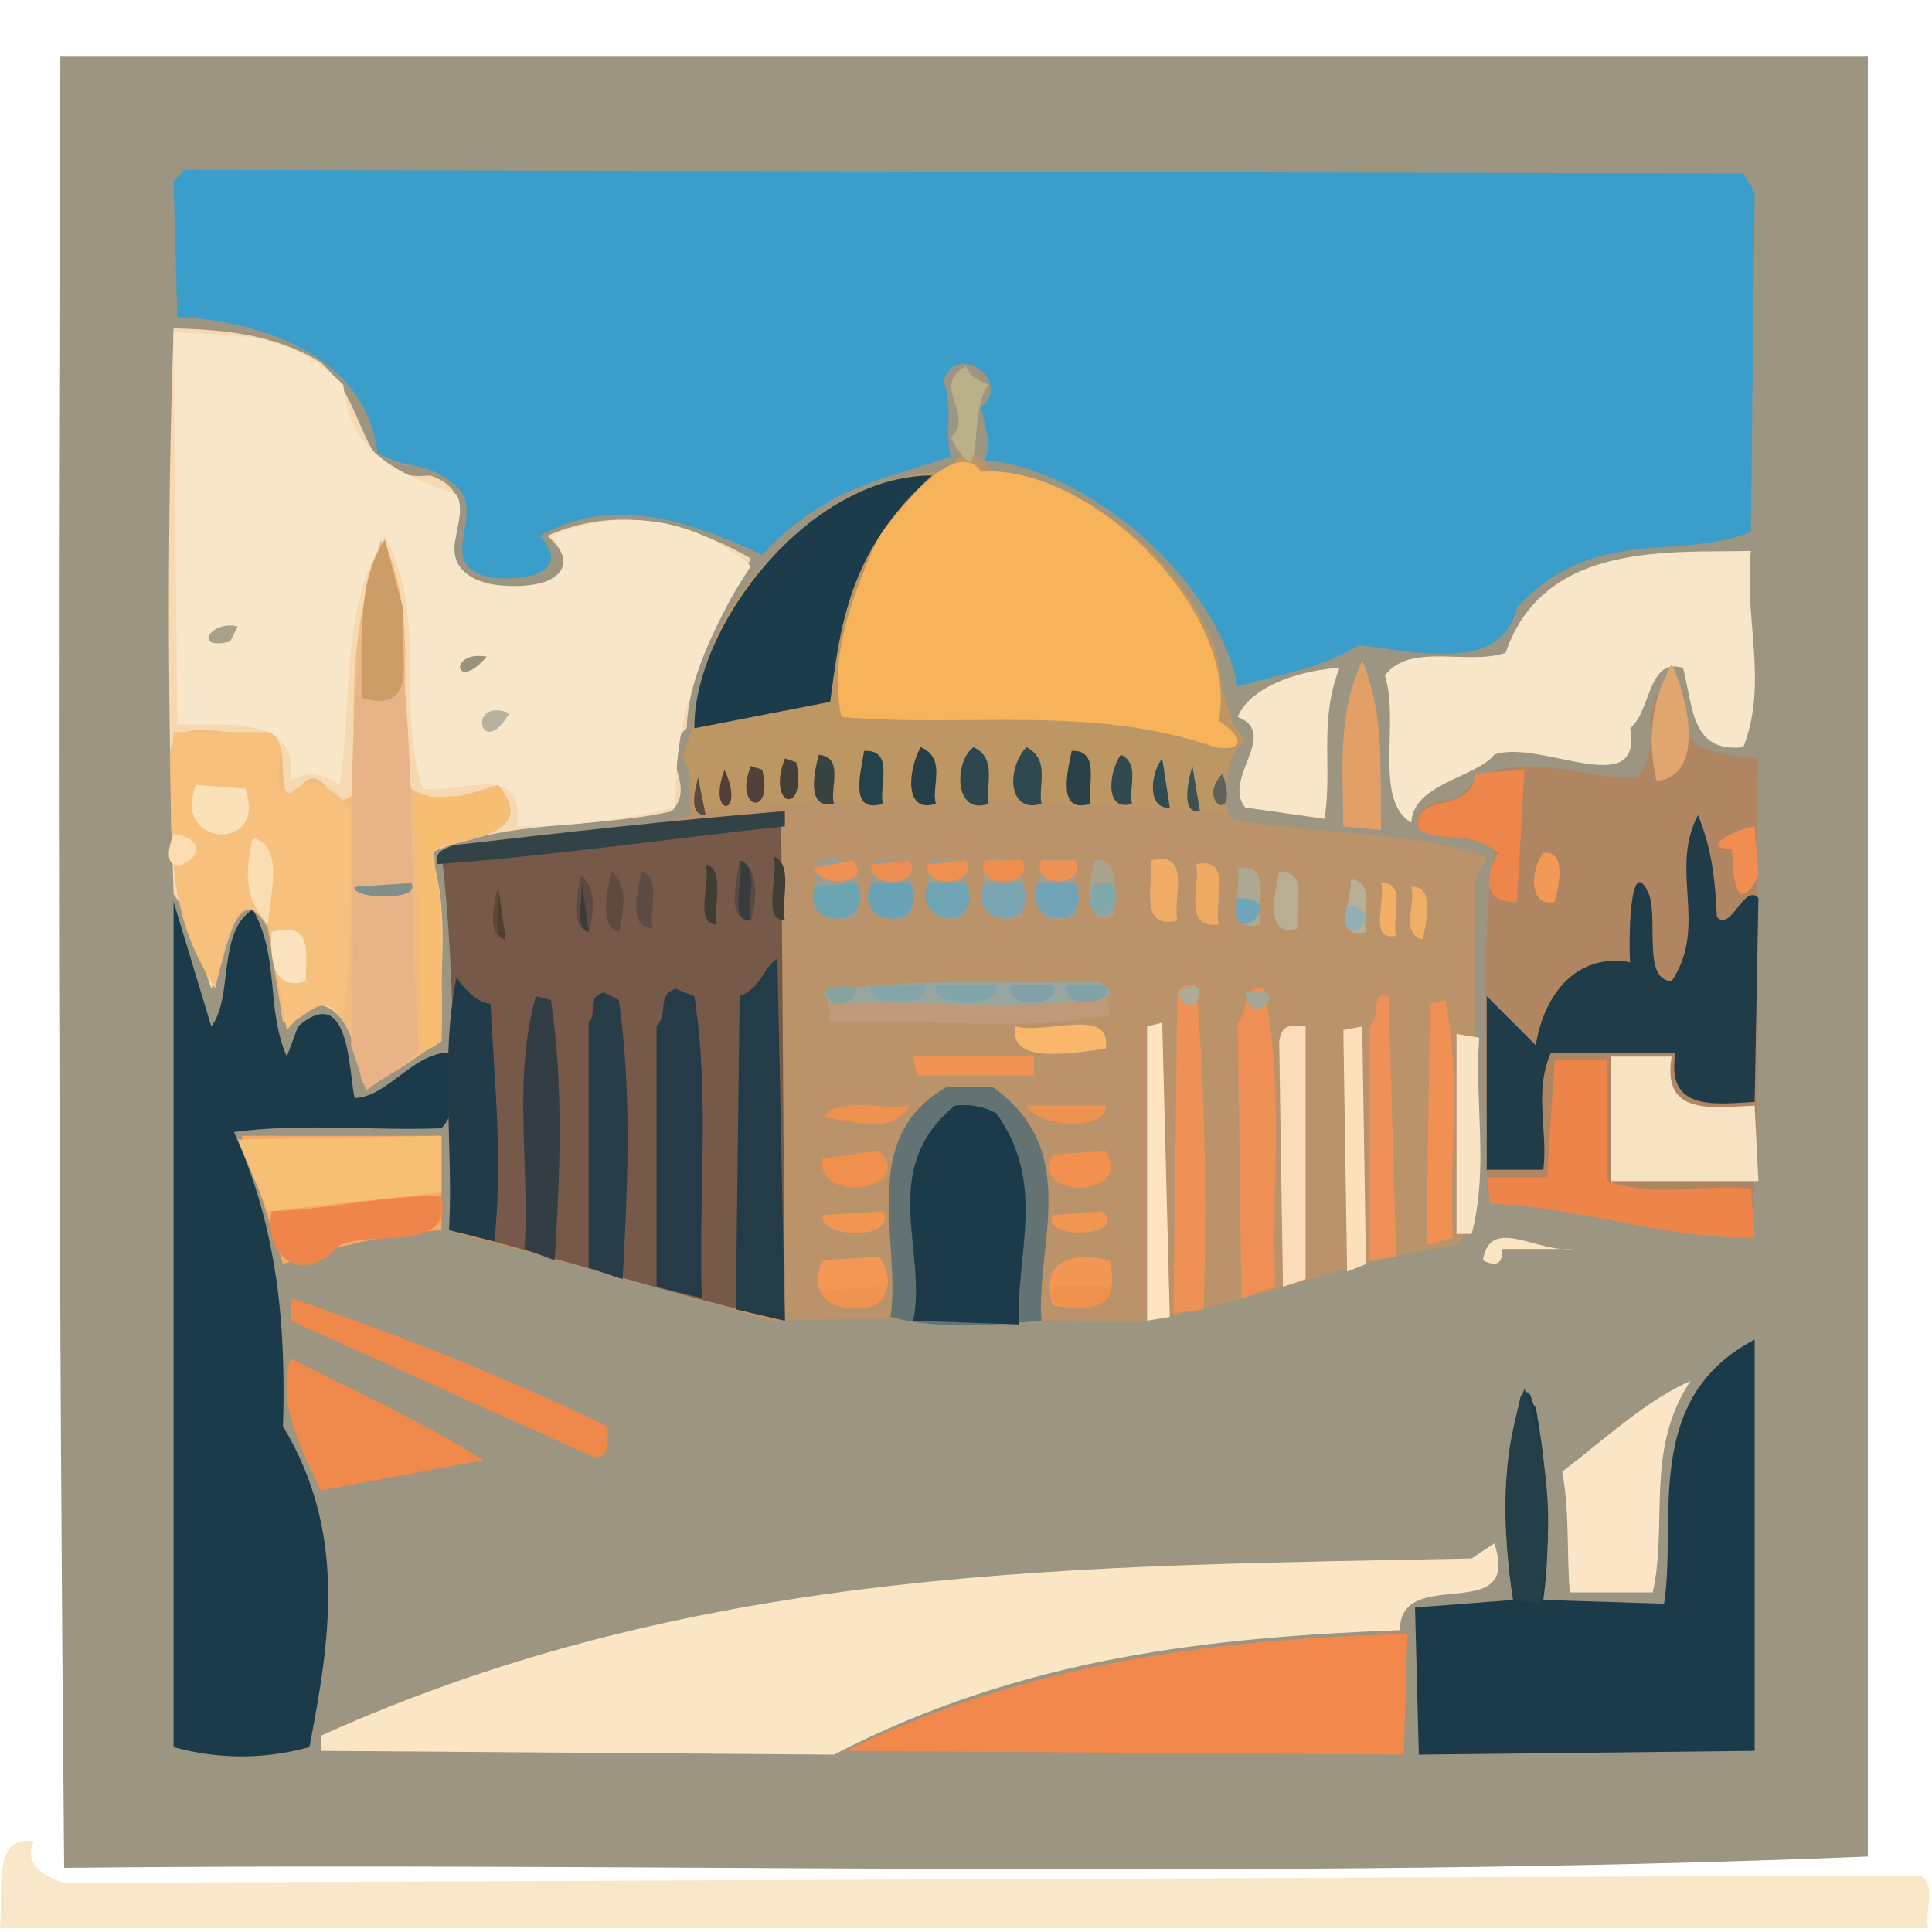 <?xml version="1.0" ?>
<svg xmlns="http://www.w3.org/2000/svg" version="1.1" width="512" height="512">
  <rect width="100%" height="100%" fill="#808080" stroke="none"/>
  <defs/>
  <g>
    <path d="M 0.0 0.0 L 512.0 0.0 L 512.0 512.0 L 0.0 512.0 L 0.0 0.0" stroke-width="0.0" fill="rgb(255, 255, 255)" opacity="1.0" stroke="rgb(0, 0, 0)" stroke-opacity="0.0" stroke-linecap="round" stroke-linejoin="round"/>
    <path d="M 16.0 15.0 C 15.242 175.0 15.523 335.0 17.0 495.0 C 176.333 493.34 335.667 498.452 495.0 492.0 L 495.0 15.0 L 16.0 15.0" stroke-width="2.0" fill="rgb(155, 149, 129)" opacity="1.0" stroke="rgb(0, 0, 0)" stroke-opacity="0.0" stroke-linecap="round" stroke-linejoin="round"/>
    <path d="M 394.0 227.0 C 371.333 219.533 348.667 221.494 326.0 217.0 C 323.569 209.821 322.787 201.738 328.0 196.0 C 321.515 174.222 315.503 149.171 289.0 134.0 C 277.568 126.077 255.165 128.758 257.0 113.0 C 255.727 131.526 232.945 124.109 221.0 134.0 C 189.224 154.786 180.845 188.975 183.0 216.0 C 161.0 223.181 139.0 219.285 117.0 227.0 C 124.708 260.333 115.882 293.667 121.0 327.0 C 148.667 333.765 176.333 341.753 204.0 350.0 C 237.0 348.918 270.0 350.223 303.0 350.0 C 330.667 345.838 358.333 333.722 386.0 330.0 C 389.09 327.653 388.4 325.087 391.0 322.0 L 391.0 233.0 L 394.0 227.0" stroke-width="2.0" fill="rgb(186, 147, 106)" opacity="1.0" stroke="rgb(0, 0, 0)" stroke-opacity="0.0" stroke-linecap="round" stroke-linejoin="round"/>
    <path d="M 46.0 48.0 L 47.0 84.0 C 65.963 84.729 96.98 92.81 100.0 120.0 C 107.333 124.566 114.667 121.997 122.0 130.0 C 127.838 137.555 115.336 150.064 130.0 153.0 C 138.049 154.124 152.309 152.104 143.0 142.0 C 162.667 131.029 182.333 137.958 202.0 147.0 C 218.667 128.863 235.333 126.817 252.0 121.0 C 250.174 114.333 252.788 107.667 250.0 101.0 C 253.439 90.257 268.577 100.974 260.0 108.0 C 260.914 112.667 262.91 117.333 261.0 122.0 C 287.496 123.845 322.625 153.106 328.0 182.0 C 338.667 178.574 349.333 177.652 360.0 171.0 C 373.463 172.246 397.913 179.076 402.0 161.0 C 422.667 138.952 443.333 148.886 464.0 141.0 L 465.0 51.0 L 462.0 46.0 L 49.0 45.0 L 46.0 48.0" stroke-width="2.0" fill="rgb(59, 157, 201)" opacity="1.0" stroke="rgb(0, 0, 0)" stroke-opacity="0.0" stroke-linecap="round" stroke-linejoin="round"/>
    <path d="M 46.0 87.0 C 44.33 137.0 44.353 187.0 46.0 237.0 C 52.378 245.333 52.929 253.667 56.0 262.0 C 58.332 257.729 61.859 228.218 72.0 246.0 L 76.0 272.0 C 88.757 255.171 96.296 280.574 98.0 288.0 C 104.234 282.553 109.816 278.385 117.0 276.0 C 115.788 259.333 119.887 242.667 114.0 226.0 C 135.333 216.974 156.667 219.768 178.0 215.0 C 185.06 207.667 173.361 200.333 182.0 193.0 C 182.303 178.0 191.609 163.0 199.0 148.0 C 181.0 137.72 163.0 134.081 145.0 142.0 C 160.549 155.234 129.512 161.011 120.0 149.0 C 119.476 141.491 126.94 130.386 114.0 126.0 C 93.984 128.057 99.046 108.774 85.0 96.0 C 72.333 88.412 59.667 87.447 46.0 87.0" stroke-width="2.0" fill="rgb(246, 216, 177)" opacity="1.0" stroke="rgb(0, 0, 0)" stroke-opacity="0.0" stroke-linecap="round" stroke-linejoin="round"/>
    <path d="M 46.0 88.0 L 47.0 192.0 C 58.708 192.625 79.477 188.533 77.0 207.0 C 81.612 203.701 86.777 205.697 90.0 208.0 C 93.538 186.332 89.878 162.001 102.0 142.0 C 113.635 164.333 104.842 186.667 112.0 209.0 C 122.253 210.537 139.299 201.251 137.0 219.0 C 151.0 219.159 165.0 217.232 179.0 214.0 C 178.519 192.667 184.808 171.333 199.0 150.0 C 183.331 136.416 163.335 134.846 146.0 142.0 C 158.275 156.421 134.07 156.656 127.0 154.0 C 114.096 148.198 124.908 138.432 121.0 131.0 C 105.415 125.538 92.541 119.939 91.0 102.0 C 76.333 87.241 61.667 89.08 46.0 88.0" stroke-width="2.0" fill="rgb(248, 230, 201)" opacity="1.0" stroke="rgb(0, 0, 0)" stroke-opacity="0.0" stroke-linecap="round" stroke-linejoin="round"/>
    <path d="M 207.0 215.0 C 177.0 218.14 147.0 220.685 117.0 226.0 C 120.798 259.333 120.55 292.667 120.0 326.0 C 149.333 333.94 178.667 343.081 208.0 350.0 L 207.0 215.0" stroke-width="2.0" fill="rgb(119, 89, 73)" opacity="1.0" stroke="rgb(0, 0, 0)" stroke-opacity="0.0" stroke-linecap="round" stroke-linejoin="round"/>
    <path d="M 330.0 196.0 C 321.587 187.458 325.56 175.151 319.0 165.0 C 306.947 141.286 279.648 124.404 260.0 125.0 C 257.078 118.333 256.344 118.539 251.0 125.0 C 230.404 124.4 201.635 143.247 190.0 168.0 C 186.219 178.667 185.192 189.333 181.0 200.0 L 186.0 215.0 C 232.0 209.562 278.0 212.809 324.0 215.0 C 326.182 209.0 323.161 203.0 330.0 196.0" stroke-width="2.0" fill="rgb(188, 151, 100)" opacity="1.0" stroke="rgb(0, 0, 0)" stroke-opacity="0.0" stroke-linecap="round" stroke-linejoin="round"/>
    <path d="M 442.0 180.0 C 434.118 188.667 440.719 197.333 434.0 206.0 C 418.846 207.024 398.878 195.987 387.0 211.0 C 382.97 212.611 374.163 212.471 376.0 219.0 C 382.667 223.889 389.333 220.668 396.0 225.0 C 391.788 255.333 394.451 285.667 394.0 316.0 C 417.333 321.771 440.667 326.703 464.0 327.0 C 467.544 285.0 464.58 243.0 466.0 201.0 C 455.212 199.841 442.885 199.419 447.0 185.0 L 442.0 180.0" stroke-width="2.0" fill="rgb(176, 134, 98)" opacity="1.0" stroke="rgb(0, 0, 0)" stroke-opacity="0.0" stroke-linecap="round" stroke-linejoin="round"/>
    <path d="M 396.0 409.0 L 390.0 413.0 C 288.333 415.18 186.667 414.073 85.0 460.0 L 85.0 464.0 L 221.0 465.0 C 271.0 439.054 321.0 433.94 371.0 432.0 C 370.974 414.362 403.475 431.275 396.0 409.0" stroke-width="2.0" fill="rgb(250, 229, 197)" opacity="1.0" stroke="rgb(0, 0, 0)" stroke-opacity="0.0" stroke-linecap="round" stroke-linejoin="round"/>
    <path d="M 46.0 239.0 L 46.0 463.0 C 58.0 466.287 70.0 466.287 82.0 463.0 C 87.445 434.667 92.08 406.333 75.0 378.0 C 75.774 352.0 73.798 326.0 62.0 300.0 C 80.333 297.539 98.667 299.713 117.0 299.0 C 123.236 292.54 116.393 283.84 121.0 279.0 C 110.01 277.638 103.326 290.671 94.0 291.0 C 92.407 284.877 92.932 259.861 79.0 272.0 L 76.0 280.0 C 70.39 267.0 74.221 254.0 67.0 241.0 C 57.43 247.079 61.954 264.272 56.0 272.0 L 46.0 239.0" stroke-width="2.0" fill="rgb(27, 59, 75)" opacity="1.0" stroke="rgb(0, 0, 0)" stroke-opacity="0.0" stroke-linecap="round" stroke-linejoin="round"/>
    <path d="M 0.0 511.0 L 511.0 511.0 C 509.92 506.435 513.315 499.989 509.0 497.0 L 17.0 499.0 C 9.158 496.716 6.713 492.385 9.0 488.0 C -2.198 485.722 0.887 501.986 0.0 511.0" stroke-width="2.0" fill="rgb(249, 231, 202)" opacity="1.0" stroke="rgb(0, 0, 0)" stroke-opacity="0.0" stroke-linecap="round" stroke-linejoin="round"/>
    <path d="M 465.0 355.0 C 435.055 370.692 444.455 402.74 441.0 425.0 L 409.0 424.0 C 411.237 407.0 410.072 390.0 407.0 373.0 C 405.43 371.775 406.145 366.824 403.0 370.0 C 398.717 388.0 398.126 406.0 401.0 424.0 L 375.0 426.0 L 376.0 465.0 L 465.0 464.0 L 465.0 355.0" stroke-width="2.0" fill="rgb(27, 59, 75)" opacity="1.0" stroke="rgb(0, 0, 0)" stroke-opacity="0.0" stroke-linecap="round" stroke-linejoin="round"/>
    <path d="M 102.0 144.0 C 91.963 164.001 93.682 188.332 94.0 210.0 C 87.523 217.029 87.145 203.207 81.0 207.0 C 70.488 218.35 79.02 196.276 71.0 194.0 C 62.111 196.439 44.873 187.88 45.0 201.0 C 45.733 220.668 43.611 242.998 57.0 261.0 C 59.466 255.321 62.5 230.842 71.0 246.0 L 75.0 271.0 C 79.667 271.979 84.333 263.016 89.0 268.0 C 94.18 274.333 94.535 280.667 96.0 287.0 C 103.0 286.773 110.0 279.735 117.0 276.0 C 117.701 259.0 116.093 242.0 115.0 225.0 C 124.19 222.344 142.905 220.822 132.0 208.0 C 124.333 210.302 116.667 213.802 109.0 209.0 C 104.275 187.667 111.793 166.333 102.0 144.0" stroke-width="2.0" fill="rgb(241, 187, 128)" opacity="1.0" stroke="rgb(0, 0, 0)" stroke-opacity="0.0" stroke-linecap="round" stroke-linejoin="round"/>
    <path d="M 233.0 142.0 C 225.746 158.0 219.585 174.0 223.0 190.0 C 256.0 192.935 289.0 186.574 322.0 198.0 C 328.559 199.149 330.905 196.466 323.0 191.0 C 328.591 162.153 288.949 122.904 260.0 125.0 C 253.656 115.913 240.135 132.731 233.0 142.0" stroke-width="2.0" fill="rgb(246, 179, 90)" opacity="1.0" stroke="rgb(0, 0, 0)" stroke-opacity="0.0" stroke-linecap="round" stroke-linejoin="round"/>
    <path d="M 464.0 146.0 C 442.872 146.55 409.212 143.214 399.0 173.0 C 388.944 176.453 373.742 170.109 367.0 179.0 C 370.993 191.263 363.893 212.154 374.0 218.0 C 374.462 207.632 391.356 205.985 396.0 200.0 C 407.757 195.658 435.503 212.696 432.0 193.0 C 437.64 188.425 436.561 174.198 446.0 177.0 C 448.742 187.013 447.965 199.626 462.0 198.0 C 468.657 181.0 462.14 164.0 464.0 146.0" stroke-width="2.0" fill="rgb(248, 230, 201)" opacity="1.0" stroke="rgb(0, 0, 0)" stroke-opacity="0.0" stroke-linecap="round" stroke-linejoin="round"/>
    <path d="M 373.0 433.0 C 323.333 434.358 273.667 440.087 224.0 464.0 L 372.0 465.0 L 373.0 433.0" stroke-width="2.0" fill="rgb(242, 136, 76)" opacity="1.0" stroke="rgb(0, 0, 0)" stroke-opacity="0.0" stroke-linecap="round" stroke-linejoin="round"/>
    <path d="M 450.0 216.0 C 442.21 230.667 452.827 245.333 443.0 260.0 C 435.237 259.824 439.483 243.704 437.0 237.0 C 431.797 225.023 431.585 249.846 432.0 255.0 C 417.986 252.456 409.224 263.205 407.0 277.0 L 394.0 264.0 L 394.0 310.0 L 409.0 310.0 C 410.267 299.667 406.423 289.333 411.0 279.0 L 444.0 279.0 C 441.536 294.242 453.687 292.738 465.0 292.0 L 466.0 238.0 C 462.333 233.806 458.667 247.194 455.0 243.0 C 454.582 234.333 453.936 225.667 450.0 216.0" stroke-width="2.0" fill="rgb(32, 60, 73)" opacity="1.0" stroke="rgb(0, 0, 0)" stroke-opacity="0.0" stroke-linecap="round" stroke-linejoin="round"/>
    <path d="M 46.0 194.0 C 44.629 216.334 43.91 241.332 57.0 262.0 C 58.664 256.67 60.669 232.298 71.0 244.0 L 76.0 273.0 C 81.0 267.172 86.0 262.755 91.0 270.0 C 93.332 251.333 92.978 232.667 93.0 214.0 C 86.375 207.751 82.81 204.859 76.0 211.0 C 70.178 205.499 78.315 197.898 71.0 194.0 L 46.0 194.0" stroke-width="2.0" fill="rgb(247, 192, 125)" opacity="1.0" stroke="rgb(0, 0, 0)" stroke-opacity="0.0" stroke-linecap="round" stroke-linejoin="round"/>
    <path d="M 251.0 288.0 C 226.884 301.545 238.952 329.147 236.0 349.0 C 249.333 352.52 262.667 351.127 276.0 350.0 C 274.449 329.778 286.865 304.973 263.0 288.0 L 251.0 288.0" stroke-width="2.0" fill="rgb(99, 114, 114)" opacity="1.0" stroke="rgb(0, 0, 0)" stroke-opacity="0.0" stroke-linecap="round" stroke-linejoin="round"/>
    <path d="M 101.0 143.0 C 88.924 187.667 95.169 232.333 93.0 277.0 L 97.0 289.0 C 101.565 285.43 108.011 282.554 111.0 278.0 C 107.61 233.333 112.079 188.667 101.0 143.0" stroke-width="2.0" fill="rgb(232, 179, 134)" opacity="1.0" stroke="rgb(0, 0, 0)" stroke-opacity="0.0" stroke-linecap="round" stroke-linejoin="round"/>
    <path d="M 247.0 126.0 C 214.607 126.004 183.932 165.437 184.0 193.0 L 220.0 186.0 C 222.723 166.0 224.753 146.0 247.0 126.0" stroke-width="2.0" fill="rgb(28, 60, 75)" opacity="1.0" stroke="rgb(0, 0, 0)" stroke-opacity="0.0" stroke-linecap="round" stroke-linejoin="round"/>
    <path d="M 253.0 293.0 C 232.454 310.025 245.848 331.315 242.0 350.0 L 270.0 351.0 C 269.176 332.333 277.509 313.667 264.0 295.0 C 260.667 293.284 257.333 292.516 253.0 293.0" stroke-width="2.0" fill="rgb(27, 59, 75)" opacity="1.0" stroke="rgb(0, 0, 0)" stroke-opacity="0.0" stroke-linecap="round" stroke-linejoin="round"/>
    <path d="M 64.0 301.0 L 75.0 335.0 C 89.0 330.295 103.0 326.892 117.0 326.0 L 117.0 301.0 L 64.0 301.0" stroke-width="2.0" fill="rgb(244, 169, 100)" opacity="1.0" stroke="rgb(0, 0, 0)" stroke-opacity="0.0" stroke-linecap="round" stroke-linejoin="round"/>
    <path d="M 394.0 312.0 L 395.0 319.0 C 418.333 319.791 441.667 328.482 465.0 328.0 L 464.0 315.0 C 451.333 313.712 438.667 317.606 426.0 313.0 L 426.0 281.0 L 412.0 281.0 L 410.0 312.0 L 394.0 312.0" stroke-width="2.0" fill="rgb(237, 133, 74)" opacity="1.0" stroke="rgb(0, 0, 0)" stroke-opacity="0.0" stroke-linecap="round" stroke-linejoin="round"/>
    <path d="M 206.0 254.0 C 201.723 257.106 202.098 261.44 196.0 264.0 L 195.0 347.0 L 208.0 350.0 L 206.0 254.0" stroke-width="2.0" fill="rgb(36, 60, 71)" opacity="1.0" stroke="rgb(0, 0, 0)" stroke-opacity="0.0" stroke-linecap="round" stroke-linejoin="round"/>
    <path d="M 448.0 366.0 C 436.667 370.781 425.333 381.355 414.0 390.0 C 415.998 400.667 415.151 411.333 416.0 422.0 L 438.0 422.0 C 442.077 403.433 435.889 384.155 448.0 366.0" stroke-width="2.0" fill="rgb(250, 230, 198)" opacity="1.0" stroke="rgb(0, 0, 0)" stroke-opacity="0.0" stroke-linecap="round" stroke-linejoin="round"/>
    <path d="M 427.0 280.0 L 427.0 313.0 L 466.0 313.0 L 465.0 293.0 C 453.624 293.451 440.357 295.828 443.0 280.0 L 427.0 280.0" stroke-width="2.0" fill="rgb(247, 227, 195)" opacity="1.0" stroke="rgb(0, 0, 0)" stroke-opacity="0.0" stroke-linecap="round" stroke-linejoin="round"/>
    <path d="M 179.0 262.0 C 173.874 263.893 177.263 268.605 174.0 272.0 L 174.0 341.0 L 186.0 344.0 C 184.999 317.333 188.207 290.667 184.0 264.0 L 179.0 262.0" stroke-width="2.0" fill="rgb(37, 59, 72)" opacity="1.0" stroke="rgb(0, 0, 0)" stroke-opacity="0.0" stroke-linecap="round" stroke-linejoin="round"/>
    <path d="M 77.0 360.0 C 73.325 371.667 79.571 383.333 85.0 395.0 L 128.0 387.0 C 113.331 377.366 94.335 368.866 77.0 360.0" stroke-width="2.0" fill="rgb(240, 137, 76)" opacity="1.0" stroke="rgb(0, 0, 0)" stroke-opacity="0.0" stroke-linecap="round" stroke-linejoin="round"/>
    <path d="M 63.0 302.0 L 71.0 321.0 L 117.0 316.0 L 117.0 301.0 L 63.0 302.0" stroke-width="2.0" fill="rgb(247, 191, 116)" opacity="1.0" stroke="rgb(0, 0, 0)" stroke-opacity="0.0" stroke-linecap="round" stroke-linejoin="round"/>
    <path d="M 121.0 259.0 C 116.493 281.333 120.217 303.667 119.0 326.0 L 131.0 329.0 C 133.303 308.0 131.053 287.0 130.0 266.0 C 126.562 265.843 122.818 261.857 121.0 259.0" stroke-width="2.0" fill="rgb(33, 59, 72)" opacity="1.0" stroke="rgb(0, 0, 0)" stroke-opacity="0.0" stroke-linecap="round" stroke-linejoin="round"/>
    <path d="M 335.0 262.0 C 328.76 260.662 331.115 267.859 328.0 271.0 L 329.0 344.0 L 338.0 341.0 C 336.794 315.0 340.492 289.0 335.0 262.0" stroke-width="2.0" fill="rgb(238, 143, 85)" opacity="1.0" stroke="rgb(0, 0, 0)" stroke-opacity="0.0" stroke-linecap="round" stroke-linejoin="round"/>
    <path d="M 355.0 177.0 C 346.516 177.406 331.675 181.096 328.0 190.0 C 339.27 194.421 323.775 206.362 330.0 214.0 L 351.0 217.0 C 353.199 204.0 349.415 191.0 355.0 177.0" stroke-width="2.0" fill="rgb(248, 230, 201)" opacity="1.0" stroke="rgb(0, 0, 0)" stroke-opacity="0.0" stroke-linecap="round" stroke-linejoin="round"/>
    <path d="M 77.0 344.0 L 77.0 350.0 L 157.0 386.0 C 161.758 387.423 161.081 380.965 161.0 378.0 C 133.333 364.656 105.667 353.732 77.0 344.0" stroke-width="2.0" fill="rgb(239, 137, 75)" opacity="1.0" stroke="rgb(0, 0, 0)" stroke-opacity="0.0" stroke-linecap="round" stroke-linejoin="round"/>
    <path d="M 219.0 262.0 L 220.0 271.0 C 244.344 269.679 271.318 273.651 294.0 269.0 L 293.0 261.0 L 219.0 262.0" stroke-width="2.0" fill="rgb(190, 154, 123)" opacity="1.0" stroke="rgb(0, 0, 0)" stroke-opacity="0.0" stroke-linecap="round" stroke-linejoin="round"/>
    <path d="M 160.0 263.0 C 154.984 264.454 158.546 268.119 156.0 271.0 L 156.0 336.0 L 165.0 339.0 C 166.339 314.333 167.502 289.667 164.0 265.0 L 160.0 263.0" stroke-width="2.0" fill="rgb(40, 61, 71)" opacity="1.0" stroke="rgb(0, 0, 0)" stroke-opacity="0.0" stroke-linecap="round" stroke-linejoin="round"/>
    <path d="M 317.0 261.0 C 315.333 260.94 313.667 260.496 312.0 263.0 L 311.0 348.0 L 319.0 347.0 C 319.835 318.667 319.472 290.333 317.0 261.0" stroke-width="2.0" fill="rgb(237, 145, 87)" opacity="1.0" stroke="rgb(0, 0, 0)" stroke-opacity="0.0" stroke-linecap="round" stroke-linejoin="round"/>
    <path d="M 132.0 208.0 C 124.667 211.991 117.333 211.011 110.0 211.0 L 112.0 278.0 C 114.319 278.181 115.839 277.181 117.0 275.0 C 115.954 258.667 119.532 242.333 114.0 226.0 C 122.968 220.364 141.788 222.749 132.0 208.0" stroke-width="2.0" fill="rgb(247, 190, 114)" opacity="1.0" stroke="rgb(0, 0, 0)" stroke-opacity="0.0" stroke-linecap="round" stroke-linejoin="round"/>
    <path d="M 142.0 264.0 C 135.774 286.333 140.46 308.667 139.0 331.0 L 147.0 334.0 C 148.414 311.0 149.412 288.0 146.0 265.0 L 142.0 264.0" stroke-width="2.0" fill="rgb(50, 62, 68)" opacity="1.0" stroke="rgb(0, 0, 0)" stroke-opacity="0.0" stroke-linecap="round" stroke-linejoin="round"/>
    <path d="M 404.0 368.0 C 397.43 386.667 398.21 405.333 401.0 424.0 L 408.0 425.0 C 411.949 406.0 410.834 387.0 404.0 368.0" stroke-width="2.0" fill="rgb(36, 63, 71)" opacity="1.0" stroke="rgb(0, 0, 0)" stroke-opacity="0.0" stroke-linecap="round" stroke-linejoin="round"/>
    <path d="M 117.0 317.0 C 102.0 316.678 87.0 320.562 72.0 321.0 C 69.634 332.069 79.509 341.628 90.0 330.0 C 99.062 325.849 120.046 332.426 117.0 317.0" stroke-width="2.0" fill="rgb(239, 133, 74)" opacity="1.0" stroke="rgb(0, 0, 0)" stroke-opacity="0.0" stroke-linecap="round" stroke-linejoin="round"/>
    <path d="M 308.0 271.0 L 304.0 272.0 L 304.0 350.0 L 310.0 349.0 L 308.0 271.0" stroke-width="2.0" fill="rgb(253, 227, 191)" opacity="1.0" stroke="rgb(0, 0, 0)" stroke-opacity="0.0" stroke-linecap="round" stroke-linejoin="round"/>
    <path d="M 391.0 205.0 C 390.003 216.363 373.706 209.449 376.0 220.0 C 383.0 223.446 390.0 220.066 397.0 226.0 C 393.512 231.887 392.818 239.541 402.0 239.0 L 404.0 204.0 L 391.0 205.0" stroke-width="2.0" fill="rgb(238, 134, 75)" opacity="1.0" stroke="rgb(0, 0, 0)" stroke-opacity="0.0" stroke-linecap="round" stroke-linejoin="round"/>
    <path d="M 368.0 264.0 C 362.874 262.577 366.263 269.035 363.0 272.0 L 363.0 334.0 L 370.0 333.0 L 368.0 264.0" stroke-width="2.0" fill="rgb(238, 144, 87)" opacity="1.0" stroke="rgb(0, 0, 0)" stroke-opacity="0.0" stroke-linecap="round" stroke-linejoin="round"/>
    <path d="M 208.0 215.0 C 178.667 217.235 149.333 220.646 120.0 224.0 C 117.388 225.204 114.996 225.812 116.0 229.0 C 146.667 226.769 177.333 222.187 208.0 219.0 L 208.0 215.0" stroke-width="2.0" fill="rgb(50, 66, 71)" opacity="1.0" stroke="rgb(0, 0, 0)" stroke-opacity="0.0" stroke-linecap="round" stroke-linejoin="round"/>
    <path d="M 346.0 272.0 C 341.874 271.826 339.776 271.173 339.0 276.0 L 340.0 341.0 L 346.0 339.0 L 346.0 272.0" stroke-width="2.0" fill="rgb(251, 220, 185)" opacity="1.0" stroke="rgb(0, 0, 0)" stroke-opacity="0.0" stroke-linecap="round" stroke-linejoin="round"/>
    <path d="M 383.0 265.0 L 379.0 266.0 L 378.0 330.0 L 385.0 328.0 C 383.816 307.333 387.462 286.667 383.0 265.0" stroke-width="2.0" fill="rgb(240, 144, 85)" opacity="1.0" stroke="rgb(0, 0, 0)" stroke-opacity="0.0" stroke-linecap="round" stroke-linejoin="round"/>
    <path d="M 218.0 263.0 L 220.0 266.0 C 244.344 264.679 271.318 268.651 294.0 264.0 C 294.838 261.769 292.727 261.269 291.0 260.0 C 267.332 261.142 241.001 258.62 218.0 263.0" stroke-width="2.0" fill="rgb(152, 166, 158)" opacity="1.0" stroke="rgb(0, 0, 0)" stroke-opacity="0.0" stroke-linecap="round" stroke-linejoin="round"/>
    <path d="M 361.0 272.0 L 356.0 273.0 L 357.0 337.0 L 362.0 335.0 L 361.0 272.0" stroke-width="2.0" fill="rgb(253, 224, 186)" opacity="1.0" stroke="rgb(0, 0, 0)" stroke-opacity="0.0" stroke-linecap="round" stroke-linejoin="round"/>
    <path d="M 361.0 175.0 C 354.269 189.667 355.932 204.333 356.0 219.0 L 366.0 220.0 C 365.526 205.0 367.245 190.0 361.0 175.0" stroke-width="2.0" fill="rgb(226, 159, 102)" opacity="1.0" stroke="rgb(0, 0, 0)" stroke-opacity="0.0" stroke-linecap="round" stroke-linejoin="round"/>
    <path d="M 102.0 143.0 C 93.927 155.004 96.414 171.331 96.0 185.0 C 112.305 189.621 105.122 171.459 107.0 162.0 L 102.0 143.0" stroke-width="2.0" fill="rgb(205, 157, 104)" opacity="1.0" stroke="rgb(0, 0, 0)" stroke-opacity="0.0" stroke-linecap="round" stroke-linejoin="round"/>
    <path d="M 386.0 274.0 L 386.0 327.0 L 390.0 327.0 C 394.581 309.667 390.73 292.333 392.0 275.0 L 386.0 274.0" stroke-width="2.0" fill="rgb(248, 228, 196)" opacity="1.0" stroke="rgb(0, 0, 0)" stroke-opacity="0.0" stroke-linecap="round" stroke-linejoin="round"/>
    <path d="M 443.0 176.0 C 437.295 186.333 436.621 196.667 439.0 207.0 C 451.556 205.7 447.888 186.254 443.0 176.0" stroke-width="2.0" fill="rgb(225, 166, 111)" opacity="1.0" stroke="rgb(0, 0, 0)" stroke-opacity="0.0" stroke-linecap="round" stroke-linejoin="round"/>
    <path d="M 218.0 334.0 C 209.589 351.619 244.405 350.474 233.0 333.0 L 218.0 334.0" stroke-width="2.0" fill="rgb(243, 151, 84)" opacity="1.0" stroke="rgb(0, 0, 0)" stroke-opacity="0.0" stroke-linecap="round" stroke-linejoin="round"/>
    <path d="M 294.0 334.0 C 283.575 331.447 275.555 334.276 279.0 346.0 C 287.789 347.233 297.627 346.58 294.0 334.0" stroke-width="2.0" fill="rgb(242, 151, 83)" opacity="1.0" stroke="rgb(0, 0, 0)" stroke-opacity="0.0" stroke-linecap="round" stroke-linejoin="round"/>
    <path d="M 52.0 208.0 C 45.019 224.281 71.118 226.333 65.0 209.0 L 52.0 208.0" stroke-width="2.0" fill="rgb(250, 225, 184)" opacity="1.0" stroke="rgb(0, 0, 0)" stroke-opacity="0.0" stroke-linecap="round" stroke-linejoin="round"/>
    <path d="M 242.0 280.0 L 243.0 285.0 L 274.0 285.0 L 274.0 280.0 L 242.0 280.0" stroke-width="2.0" fill="rgb(241, 147, 82)" opacity="1.0" stroke="rgb(0, 0, 0)" stroke-opacity="0.0" stroke-linecap="round" stroke-linejoin="round"/>
    <path d="M 269.0 272.0 C 267.364 282.672 285.347 278.674 293.0 278.0 C 294.83 266.503 277.412 274.255 269.0 272.0" stroke-width="2.0" fill="rgb(249, 183, 108)" opacity="1.0" stroke="rgb(0, 0, 0)" stroke-opacity="0.0" stroke-linecap="round" stroke-linejoin="round"/>
    <path d="M 217.0 228.0 C 214.576 237.605 214.847 246.569 227.0 243.0 C 227.266 235.789 229.057 224.527 217.0 228.0" stroke-width="2.0" fill="rgb(155, 157, 144)" opacity="1.0" stroke="rgb(0, 0, 0)" stroke-opacity="0.0" stroke-linecap="round" stroke-linejoin="round"/>
    <path d="M 232.0 228.0 C 229.222 236.789 229.698 246.627 241.0 243.0 C 243.17 236.515 242.361 224.788 232.0 228.0" stroke-width="2.0" fill="rgb(153, 155, 147)" opacity="1.0" stroke="rgb(0, 0, 0)" stroke-opacity="0.0" stroke-linecap="round" stroke-linejoin="round"/>
    <path d="M 256.0 97.0 C 246.204 102.612 258.656 109.15 252.0 116.0 C 261.675 133.49 256.105 108.9 262.0 102.0 C 259.52 100.796 257.147 100.188 256.0 97.0" stroke-width="2.0" fill="rgb(186, 177, 138)" opacity="1.0" stroke="rgb(0, 0, 0)" stroke-opacity="0.0" stroke-linecap="round" stroke-linejoin="round"/>
    <path d="M 261.0 228.0 C 260.545 236.789 259.039 246.627 271.0 243.0 C 271.266 235.789 273.057 224.527 261.0 228.0" stroke-width="2.0" fill="rgb(166, 157, 141)" opacity="1.0" stroke="rgb(0, 0, 0)" stroke-opacity="0.0" stroke-linecap="round" stroke-linejoin="round"/>
    <path d="M 247.0 228.0 C 244.055 235.986 245.212 246.603 256.0 243.0 C 255.805 236.515 258.661 224.788 247.0 228.0" stroke-width="2.0" fill="rgb(157, 157, 143)" opacity="1.0" stroke="rgb(0, 0, 0)" stroke-opacity="0.0" stroke-linecap="round" stroke-linejoin="round"/>
    <path d="M 276.0 228.0 C 274.115 236.789 273.086 246.627 285.0 243.0 C 284.805 236.515 287.661 224.788 276.0 228.0" stroke-width="2.0" fill="rgb(157, 157, 148)" opacity="1.0" stroke="rgb(0, 0, 0)" stroke-opacity="0.0" stroke-linecap="round" stroke-linejoin="round"/>
    <path d="M 218.0 307.0 C 216.082 319.447 243.108 315.298 233.0 305.0 L 218.0 307.0" stroke-width="2.0" fill="rgb(241, 143, 79)" opacity="1.0" stroke="rgb(0, 0, 0)" stroke-opacity="0.0" stroke-linecap="round" stroke-linejoin="round"/>
    <path d="M 279.0 306.0 C 272.753 318.21 300.912 317.436 293.0 305.0 L 279.0 306.0" stroke-width="2.0" fill="rgb(242, 144, 79)" opacity="1.0" stroke="rgb(0, 0, 0)" stroke-opacity="0.0" stroke-linecap="round" stroke-linejoin="round"/>
    <path d="M 67.0 222.0 C 65.156 230.399 64.301 237.667 71.0 245.0 C 71.36 237.849 75.688 224.348 67.0 222.0" stroke-width="2.0" fill="rgb(250, 222, 177)" opacity="1.0" stroke="rgb(0, 0, 0)" stroke-opacity="0.0" stroke-linecap="round" stroke-linejoin="round"/>
    <path d="M 465.0 219.0 C 460.806 219.426 449.498 224.926 459.0 225.0 C 459.178 231.577 460.035 243.745 466.0 232.0 L 465.0 219.0" stroke-width="2.0" fill="rgb(241, 141, 80)" opacity="1.0" stroke="rgb(0, 0, 0)" stroke-opacity="0.0" stroke-linecap="round" stroke-linejoin="round"/>
    <path d="M 305.0 228.0 C 305.849 234.18 301.455 246.37 312.0 244.0 C 310.65 238.017 316.08 225.253 305.0 228.0" stroke-width="2.0" fill="rgb(240, 173, 103)" opacity="1.0" stroke="rgb(0, 0, 0)" stroke-opacity="0.0" stroke-linecap="round" stroke-linejoin="round"/>
    <path d="M 72.0 247.0 C 71.518 253.297 72.155 263.03 81.0 260.0 C 81.078 252.922 83.141 243.859 72.0 247.0" stroke-width="2.0" fill="rgb(249, 226, 189)" opacity="1.0" stroke="rgb(0, 0, 0)" stroke-opacity="0.0" stroke-linecap="round" stroke-linejoin="round"/>
    <path d="M 258.0 198.0 C 252.759 201.809 252.816 216.298 262.0 213.0 C 261.045 208.314 264.462 201.026 258.0 198.0" stroke-width="2.0" fill="rgb(46, 71, 79)" opacity="1.0" stroke="rgb(0, 0, 0)" stroke-opacity="0.0" stroke-linecap="round" stroke-linejoin="round"/>
    <path d="M 216.0 235.0 C 212.112 246.924 232.811 245.664 227.0 234.0 L 216.0 235.0" stroke-width="2.0" fill="rgb(107, 165, 178)" opacity="1.0" stroke="rgb(0, 0, 0)" stroke-opacity="0.0" stroke-linecap="round" stroke-linejoin="round"/>
    <path d="M 218.0 296.0 C 225.426 296.827 236.728 301.133 241.0 293.0 C 234.226 294.226 222.48 290.48 218.0 296.0" stroke-width="2.0" fill="rgb(239, 145, 79)" opacity="1.0" stroke="rgb(0, 0, 0)" stroke-opacity="0.0" stroke-linecap="round" stroke-linejoin="round"/>
    <path d="M 317.0 229.0 C 318.171 234.944 313.212 246.251 323.0 245.0 C 321.469 239.531 327.046 226.954 317.0 229.0" stroke-width="2.0" fill="rgb(239, 170, 98)" opacity="1.0" stroke="rgb(0, 0, 0)" stroke-opacity="0.0" stroke-linecap="round" stroke-linejoin="round"/>
    <path d="M 272.0 198.0 C 266.602 203.829 267.17 215.788 276.0 213.0 C 275.045 208.126 278.462 201.287 272.0 198.0" stroke-width="2.0" fill="rgb(48, 72, 80)" opacity="1.0" stroke="rgb(0, 0, 0)" stroke-opacity="0.0" stroke-linecap="round" stroke-linejoin="round"/>
    <path d="M 231.0 234.0 C 225.267 246.412 247.07 246.412 241.0 234.0 L 231.0 234.0" stroke-width="2.0" fill="rgb(105, 162, 183)" opacity="1.0" stroke="rgb(0, 0, 0)" stroke-opacity="0.0" stroke-linecap="round" stroke-linejoin="round"/>
    <path d="M 290.0 228.0 C 288.832 233.273 286.065 245.165 295.0 243.0 C 295.128 238.15 297.643 226.697 290.0 228.0" stroke-width="2.0" fill="rgb(170, 162, 140)" opacity="1.0" stroke="rgb(0, 0, 0)" stroke-opacity="0.0" stroke-linecap="round" stroke-linejoin="round"/>
    <path d="M 328.0 230.0 C 329.171 235.829 324.212 247.788 334.0 245.0 C 332.758 240.15 337.59 228.697 328.0 230.0" stroke-width="2.0" fill="rgb(172, 168, 146)" opacity="1.0" stroke="rgb(0, 0, 0)" stroke-opacity="0.0" stroke-linecap="round" stroke-linejoin="round"/>
    <path d="M 261.0 234.0 C 255.881 246.412 276.119 246.412 271.0 234.0 L 261.0 234.0" stroke-width="2.0" fill="rgb(123, 165, 178)" opacity="1.0" stroke="rgb(0, 0, 0)" stroke-opacity="0.0" stroke-linecap="round" stroke-linejoin="round"/>
    <path d="M 339.0 231.0 C 337.853 236.829 334.868 248.788 344.0 246.0 C 342.622 241.406 347.476 230.836 339.0 231.0" stroke-width="2.0" fill="rgb(186, 174, 146)" opacity="1.0" stroke="rgb(0, 0, 0)" stroke-opacity="0.0" stroke-linecap="round" stroke-linejoin="round"/>
    <path d="M 246.0 234.0 C 241.502 246.236 261.382 246.236 256.0 234.0 L 246.0 234.0" stroke-width="2.0" fill="rgb(110, 164, 179)" opacity="1.0" stroke="rgb(0, 0, 0)" stroke-opacity="0.0" stroke-linecap="round" stroke-linejoin="round"/>
    <path d="M 275.0 234.0 C 270.502 246.236 290.382 246.236 285.0 234.0 L 275.0 234.0" stroke-width="2.0" fill="rgb(113, 163, 182)" opacity="1.0" stroke="rgb(0, 0, 0)" stroke-opacity="0.0" stroke-linecap="round" stroke-linejoin="round"/>
    <path d="M 272.0 293.0 C 276.102 299.384 293.808 299.384 293.0 293.0 L 272.0 293.0" stroke-width="2.0" fill="rgb(237, 146, 80)" opacity="1.0" stroke="rgb(0, 0, 0)" stroke-opacity="0.0" stroke-linecap="round" stroke-linejoin="round"/>
    <path d="M 244.0 198.0 C 240.693 203.829 239.408 215.788 248.0 213.0 C 246.723 208.314 250.974 201.026 244.0 198.0" stroke-width="2.0" fill="rgb(36, 63, 72)" opacity="1.0" stroke="rgb(0, 0, 0)" stroke-opacity="0.0" stroke-linecap="round" stroke-linejoin="round"/>
    <path d="M 218.0 322.0 C 216.98 328.329 238.159 328.705 234.0 321.0 L 218.0 322.0" stroke-width="2.0" fill="rgb(241, 149, 83)" opacity="1.0" stroke="rgb(0, 0, 0)" stroke-opacity="0.0" stroke-linecap="round" stroke-linejoin="round"/>
    <path d="M 218.0 342.0 C 217.63 348.329 237.206 348.705 234.0 341.0 L 218.0 342.0" stroke-width="2.0" fill="rgb(240, 147, 78)" opacity="1.0" stroke="rgb(0, 0, 0)" stroke-opacity="0.0" stroke-linecap="round" stroke-linejoin="round"/>
    <path d="M 229.0 199.0 C 228.13 204.691 224.858 215.797 234.0 213.0 C 232.741 208.679 237.292 198.59 229.0 199.0" stroke-width="2.0" fill="rgb(37, 65, 73)" opacity="1.0" stroke="rgb(0, 0, 0)" stroke-opacity="0.0" stroke-linecap="round" stroke-linejoin="round"/>
    <path d="M 284.0 199.0 C 282.832 204.691 280.065 215.797 289.0 213.0 C 288.027 208.679 291.794 198.59 284.0 199.0" stroke-width="2.0" fill="rgb(42, 65, 71)" opacity="1.0" stroke="rgb(0, 0, 0)" stroke-opacity="0.0" stroke-linecap="round" stroke-linejoin="round"/>
    <path d="M 279.0 341.0 C 275.574 348.697 296.066 348.697 294.0 341.0 L 279.0 341.0" stroke-width="2.0" fill="rgb(239, 145, 77)" opacity="1.0" stroke="rgb(0, 0, 0)" stroke-opacity="0.0" stroke-linecap="round" stroke-linejoin="round"/>
    <path d="M 409.0 226.0 C 405.499 230.407 405.121 240.626 412.0 239.0 C 413.031 234.943 415.326 225.359 409.0 226.0" stroke-width="2.0" fill="rgb(244, 152, 85)" opacity="1.0" stroke="rgb(0, 0, 0)" stroke-opacity="0.0" stroke-linecap="round" stroke-linejoin="round"/>
    <path d="M 279.0 322.0 C 275.708 329.1 299.946 327.525 292.0 321.0 L 279.0 322.0" stroke-width="2.0" fill="rgb(241, 149, 82)" opacity="1.0" stroke="rgb(0, 0, 0)" stroke-opacity="0.0" stroke-linecap="round" stroke-linejoin="round"/>
    <path d="M 196.0 228.0 C 195.416 232.875 192.096 243.907 199.0 244.0 C 200.492 239.151 201.3 229.584 196.0 228.0" stroke-width="2.0" fill="rgb(88, 75, 68)" opacity="1.0" stroke="rgb(0, 0, 0)" stroke-opacity="0.0" stroke-linecap="round" stroke-linejoin="round"/>
    <path d="M 393.0 334.0 C 397.194 336.185 398.361 334.029 398.0 331.0 L 417.0 331.0 C 407.364 332.094 394.788 321.942 393.0 334.0" stroke-width="2.0" fill="rgb(250, 229, 195)" opacity="1.0" stroke="rgb(0, 0, 0)" stroke-opacity="0.0" stroke-linecap="round" stroke-linejoin="round"/>
    <path d="M 248.0 261.0 C 245.942 267.337 266.058 267.337 264.0 261.0 L 248.0 261.0" stroke-width="2.0" fill="rgb(129, 165, 168)" opacity="1.0" stroke="rgb(0, 0, 0)" stroke-opacity="0.0" stroke-linecap="round" stroke-linejoin="round"/>
    <path d="M 358.0 233.0 C 358.288 238.092 353.168 249.256 362.0 247.0 C 360.723 242.774 364.974 233.979 358.0 233.0" stroke-width="2.0" fill="rgb(185, 175, 149)" opacity="1.0" stroke="rgb(0, 0, 0)" stroke-opacity="0.0" stroke-linecap="round" stroke-linejoin="round"/>
    <path d="M 162.0 231.0 C 161.093 235.849 158.487 245.416 164.0 247.0 C 165.18 241.983 166.738 234.356 162.0 231.0" stroke-width="2.0" fill="rgb(95, 74, 62)" opacity="1.0" stroke="rgb(0, 0, 0)" stroke-opacity="0.0" stroke-linecap="round" stroke-linejoin="round"/>
    <path d="M 217.0 200.0 C 215.809 204.407 213.471 214.626 221.0 213.0 C 219.804 209.08 223.854 200.685 217.0 200.0" stroke-width="2.0" fill="rgb(56, 67, 65)" opacity="1.0" stroke="rgb(0, 0, 0)" stroke-opacity="0.0" stroke-linecap="round" stroke-linejoin="round"/>
    <path d="M 297.0 200.0 C 293.658 204.927 292.833 215.318 300.0 213.0 C 298.953 208.975 302.268 202.367 297.0 200.0" stroke-width="2.0" fill="rgb(50, 73, 80)" opacity="1.0" stroke="rgb(0, 0, 0)" stroke-opacity="0.0" stroke-linecap="round" stroke-linejoin="round"/>
    <path d="M 170.0 231.0 C 169.065 235.594 166.176 246.164 173.0 246.0 C 171.869 241.464 175.387 232.279 170.0 231.0" stroke-width="2.0" fill="rgb(93, 76, 67)" opacity="1.0" stroke="rgb(0, 0, 0)" stroke-opacity="0.0" stroke-linecap="round" stroke-linejoin="round"/>
    <path d="M 46.0 221.0 C 39.267 238.213 62.411 223.674 46.0 221.0" stroke-width="2.0" fill="rgb(252, 220, 177)" opacity="1.0" stroke="rgb(0, 0, 0)" stroke-opacity="0.0" stroke-linecap="round" stroke-linejoin="round"/>
    <path d="M 231.0 261.0 C 228.588 267.277 247.412 267.277 245.0 261.0 L 231.0 261.0" stroke-width="2.0" fill="rgb(133, 165, 168)" opacity="1.0" stroke="rgb(0, 0, 0)" stroke-opacity="0.0" stroke-linecap="round" stroke-linejoin="round"/>
    <path d="M 366.0 234.0 C 367.378 238.622 362.524 249.476 370.0 248.0 C 368.654 243.679 373.076 233.59 366.0 234.0" stroke-width="2.0" fill="rgb(242, 175, 101)" opacity="1.0" stroke="rgb(0, 0, 0)" stroke-opacity="0.0" stroke-linecap="round" stroke-linejoin="round"/>
    <path d="M 205.0 227.0 C 206.504 232.162 201.693 243.64 208.0 244.0 C 206.832 238.835 210.44 228.894 205.0 227.0" stroke-width="2.0" fill="rgb(65, 62, 54)" opacity="1.0" stroke="rgb(0, 0, 0)" stroke-opacity="0.0" stroke-linecap="round" stroke-linejoin="round"/>
    <path d="M 154.0 232.0 C 152.967 236.536 150.878 245.721 156.0 247.0 C 157.551 242.314 157.955 235.026 154.0 232.0" stroke-width="2.0" fill="rgb(93, 75, 65)" opacity="1.0" stroke="rgb(0, 0, 0)" stroke-opacity="0.0" stroke-linecap="round" stroke-linejoin="round"/>
    <path d="M 374.0 235.0 C 375.277 239.704 371.026 247.333 377.0 249.0 C 377.965 244.679 380.427 234.59 374.0 235.0" stroke-width="2.0" fill="rgb(240, 174, 102)" opacity="1.0" stroke="rgb(0, 0, 0)" stroke-opacity="0.0" stroke-linecap="round" stroke-linejoin="round"/>
    <path d="M 187.0 229.0 C 188.458 233.875 183.76 244.907 190.0 245.0 C 188.849 240.151 192.416 230.584 187.0 229.0" stroke-width="2.0" fill="rgb(65, 61, 51)" opacity="1.0" stroke="rgb(0, 0, 0)" stroke-opacity="0.0" stroke-linecap="round" stroke-linejoin="round"/>
    <path d="M 196.0 228.0 C 197.458 232.875 192.76 243.907 199.0 244.0 C 197.849 239.151 201.416 229.584 196.0 228.0" stroke-width="2.0" fill="rgb(57, 59, 61)" opacity="1.0" stroke="rgb(0, 0, 0)" stroke-opacity="0.0" stroke-linecap="round" stroke-linejoin="round"/>
    <path d="M 290.0 234.0 C 284.471 245.322 299.503 245.322 295.0 234.0 L 290.0 234.0" stroke-width="2.0" fill="rgb(129, 169, 169)" opacity="1.0" stroke="rgb(0, 0, 0)" stroke-opacity="0.0" stroke-linecap="round" stroke-linejoin="round"/>
    <path d="M 216.0 230.0 C 215.86 235.091 231.782 234.912 226.0 228.0 L 216.0 230.0" stroke-width="2.0" fill="rgb(240, 145, 84)" opacity="1.0" stroke="rgb(0, 0, 0)" stroke-opacity="0.0" stroke-linecap="round" stroke-linejoin="round"/>
    <path d="M 261.0 228.0 C 257.442 235.438 274.558 235.438 271.0 228.0 L 261.0 228.0" stroke-width="2.0" fill="rgb(238, 143, 79)" opacity="1.0" stroke="rgb(0, 0, 0)" stroke-opacity="0.0" stroke-linecap="round" stroke-linejoin="round"/>
    <path d="M 231.0 229.0 C 228.914 235.194 245.374 235.653 241.0 228.0 L 231.0 229.0" stroke-width="2.0" fill="rgb(236, 142, 84)" opacity="1.0" stroke="rgb(0, 0, 0)" stroke-opacity="0.0" stroke-linecap="round" stroke-linejoin="round"/>
    <path d="M 94.0 235.0 C 92.681 238.24 111.982 238.99 109.0 234.0 L 94.0 235.0" stroke-width="2.0" fill="rgb(127, 144, 137)" opacity="1.0" stroke="rgb(0, 0, 0)" stroke-opacity="0.0" stroke-linecap="round" stroke-linejoin="round"/>
    <path d="M 246.0 229.0 C 243.455 235.394 259.74 235.106 256.0 228.0 L 246.0 229.0" stroke-width="2.0" fill="rgb(238, 144, 81)" opacity="1.0" stroke="rgb(0, 0, 0)" stroke-opacity="0.0" stroke-linecap="round" stroke-linejoin="round"/>
    <path d="M 308.0 201.0 C 304.77 205.057 304.026 214.641 310.0 214.0 L 308.0 201.0" stroke-width="2.0" fill="rgb(46, 76, 82)" opacity="1.0" stroke="rgb(0, 0, 0)" stroke-opacity="0.0" stroke-linecap="round" stroke-linejoin="round"/>
    <path d="M 208.0 201.0 C 202.976 214.092 214.019 216.28 211.0 202.0 L 208.0 201.0" stroke-width="2.0" fill="rgb(68, 63, 56)" opacity="1.0" stroke="rgb(0, 0, 0)" stroke-opacity="0.0" stroke-linecap="round" stroke-linejoin="round"/>
    <path d="M 268.0 261.0 C 265.214 267.153 281.786 267.153 279.0 261.0 L 268.0 261.0" stroke-width="2.0" fill="rgb(128, 162, 167)" opacity="1.0" stroke="rgb(0, 0, 0)" stroke-opacity="0.0" stroke-linecap="round" stroke-linejoin="round"/>
    <path d="M 276.0 228.0 C 272.502 235.348 288.498 235.348 285.0 228.0 L 276.0 228.0" stroke-width="2.0" fill="rgb(237, 145, 85)" opacity="1.0" stroke="rgb(0, 0, 0)" stroke-opacity="0.0" stroke-linecap="round" stroke-linejoin="round"/>
    <path d="M 132.0 235.0 C 130.969 239.226 128.674 248.021 134.0 249.0 L 132.0 235.0" stroke-width="2.0" fill="rgb(98, 72, 51)" opacity="1.0" stroke="rgb(0, 0, 0)" stroke-opacity="0.0" stroke-linecap="round" stroke-linejoin="round"/>
    <path d="M 199.0 203.0 C 194.192 214.636 205.177 216.88 202.0 204.0 L 199.0 203.0" stroke-width="2.0" fill="rgb(79, 65, 58)" opacity="1.0" stroke="rgb(0, 0, 0)" stroke-opacity="0.0" stroke-linecap="round" stroke-linejoin="round"/>
    <path d="M 328.0 238.0 C 324.807 253.516 342.843 237.86 328.0 238.0" stroke-width="2.0" fill="rgb(111, 165, 185)" opacity="1.0" stroke="rgb(0, 0, 0)" stroke-opacity="0.0" stroke-linecap="round" stroke-linejoin="round"/>
    <path d="M 283.0 261.0 C 280.146 267.097 295.854 267.097 293.0 261.0 L 283.0 261.0" stroke-width="2.0" fill="rgb(128, 163, 165)" opacity="1.0" stroke="rgb(0, 0, 0)" stroke-opacity="0.0" stroke-linecap="round" stroke-linejoin="round"/>
    <path d="M 219.0 262.0 C 219.625 272.966 236.331 258.09 219.0 262.0" stroke-width="2.0" fill="rgb(134, 163, 160)" opacity="1.0" stroke="rgb(0, 0, 0)" stroke-opacity="0.0" stroke-linecap="round" stroke-linejoin="round"/>
    <path d="M 135.0 189.0 C 123.416 184.506 127.449 202.094 135.0 189.0" stroke-width="2.0" fill="rgb(183, 177, 158)" opacity="1.0" stroke="rgb(0, 0, 0)" stroke-opacity="0.0" stroke-linecap="round" stroke-linejoin="round"/>
    <path d="M 316.0 203.0 C 314.892 206.804 312.791 215.854 318.0 215.0 L 316.0 203.0" stroke-width="2.0" fill="rgb(60, 81, 84)" opacity="1.0" stroke="rgb(0, 0, 0)" stroke-opacity="0.0" stroke-linecap="round" stroke-linejoin="round"/>
    <path d="M 154.0 232.0 C 155.131 236.536 151.613 245.721 156.0 247.0 L 154.0 232.0" stroke-width="2.0" fill="rgb(63, 56, 56)" opacity="1.0" stroke="rgb(0, 0, 0)" stroke-opacity="0.0" stroke-linecap="round" stroke-linejoin="round"/>
    <path d="M 357.0 240.0 C 353.758 254.522 369.671 240.989 357.0 240.0" stroke-width="2.0" fill="rgb(144, 175, 182)" opacity="1.0" stroke="rgb(0, 0, 0)" stroke-opacity="0.0" stroke-linecap="round" stroke-linejoin="round"/>
    <path d="M 132.0 235.0 C 133.107 239.226 129.646 248.021 134.0 249.0 L 132.0 235.0" stroke-width="2.0" fill="rgb(79, 62, 44)" opacity="1.0" stroke="rgb(0, 0, 0)" stroke-opacity="0.0" stroke-linecap="round" stroke-linejoin="round"/>
    <path d="M 192.0 204.0 C 187.119 216.813 197.912 216.813 192.0 204.0" stroke-width="2.0" fill="rgb(82, 63, 55)" opacity="1.0" stroke="rgb(0, 0, 0)" stroke-opacity="0.0" stroke-linecap="round" stroke-linejoin="round"/>
    <path d="M 330.0 263.0 C 331.269 274.056 343.853 260.144 330.0 263.0" stroke-width="2.0" fill="rgb(165, 167, 148)" opacity="1.0" stroke="rgb(0, 0, 0)" stroke-opacity="0.0" stroke-linecap="round" stroke-linejoin="round"/>
    <path d="M 312.0 263.0 C 316.563 273.291 322.492 256.112 312.0 263.0" stroke-width="2.0" fill="rgb(173, 170, 152)" opacity="1.0" stroke="rgb(0, 0, 0)" stroke-opacity="0.0" stroke-linecap="round" stroke-linejoin="round"/>
    <path d="M 119.0 236.0 L 120.0 250.0 L 119.0 236.0" stroke-width="2.0" fill="rgb(76, 65, 47)" opacity="1.0" stroke="rgb(0, 0, 0)" stroke-opacity="0.0" stroke-linecap="round" stroke-linejoin="round"/>
    <path d="M 63.0 166.0 C 55.63 164.286 50.979 172.561 61.0 170.0 L 63.0 166.0" stroke-width="2.0" fill="rgb(169, 160, 137)" opacity="1.0" stroke="rgb(0, 0, 0)" stroke-opacity="0.0" stroke-linecap="round" stroke-linejoin="round"/>
    <path d="M 324.0 205.0 C 316.582 212.64 328.782 219.199 324.0 205.0" stroke-width="2.0" fill="rgb(94, 98, 88)" opacity="1.0" stroke="rgb(0, 0, 0)" stroke-opacity="0.0" stroke-linecap="round" stroke-linejoin="round"/>
    <path d="M 185.0 206.0 C 184.271 209.042 182.266 216.142 187.0 216.0 L 185.0 206.0" stroke-width="2.0" fill="rgb(94, 73, 63)" opacity="1.0" stroke="rgb(0, 0, 0)" stroke-opacity="0.0" stroke-linecap="round" stroke-linejoin="round"/>
    <path d="M 129.0 174.0 C 118.545 172.287 120.61 183.851 129.0 174.0" stroke-width="2.0" fill="rgb(152, 145, 123)" opacity="1.0" stroke="rgb(0, 0, 0)" stroke-opacity="0.0" stroke-linecap="round" stroke-linejoin="round"/>
  </g>
</svg>
